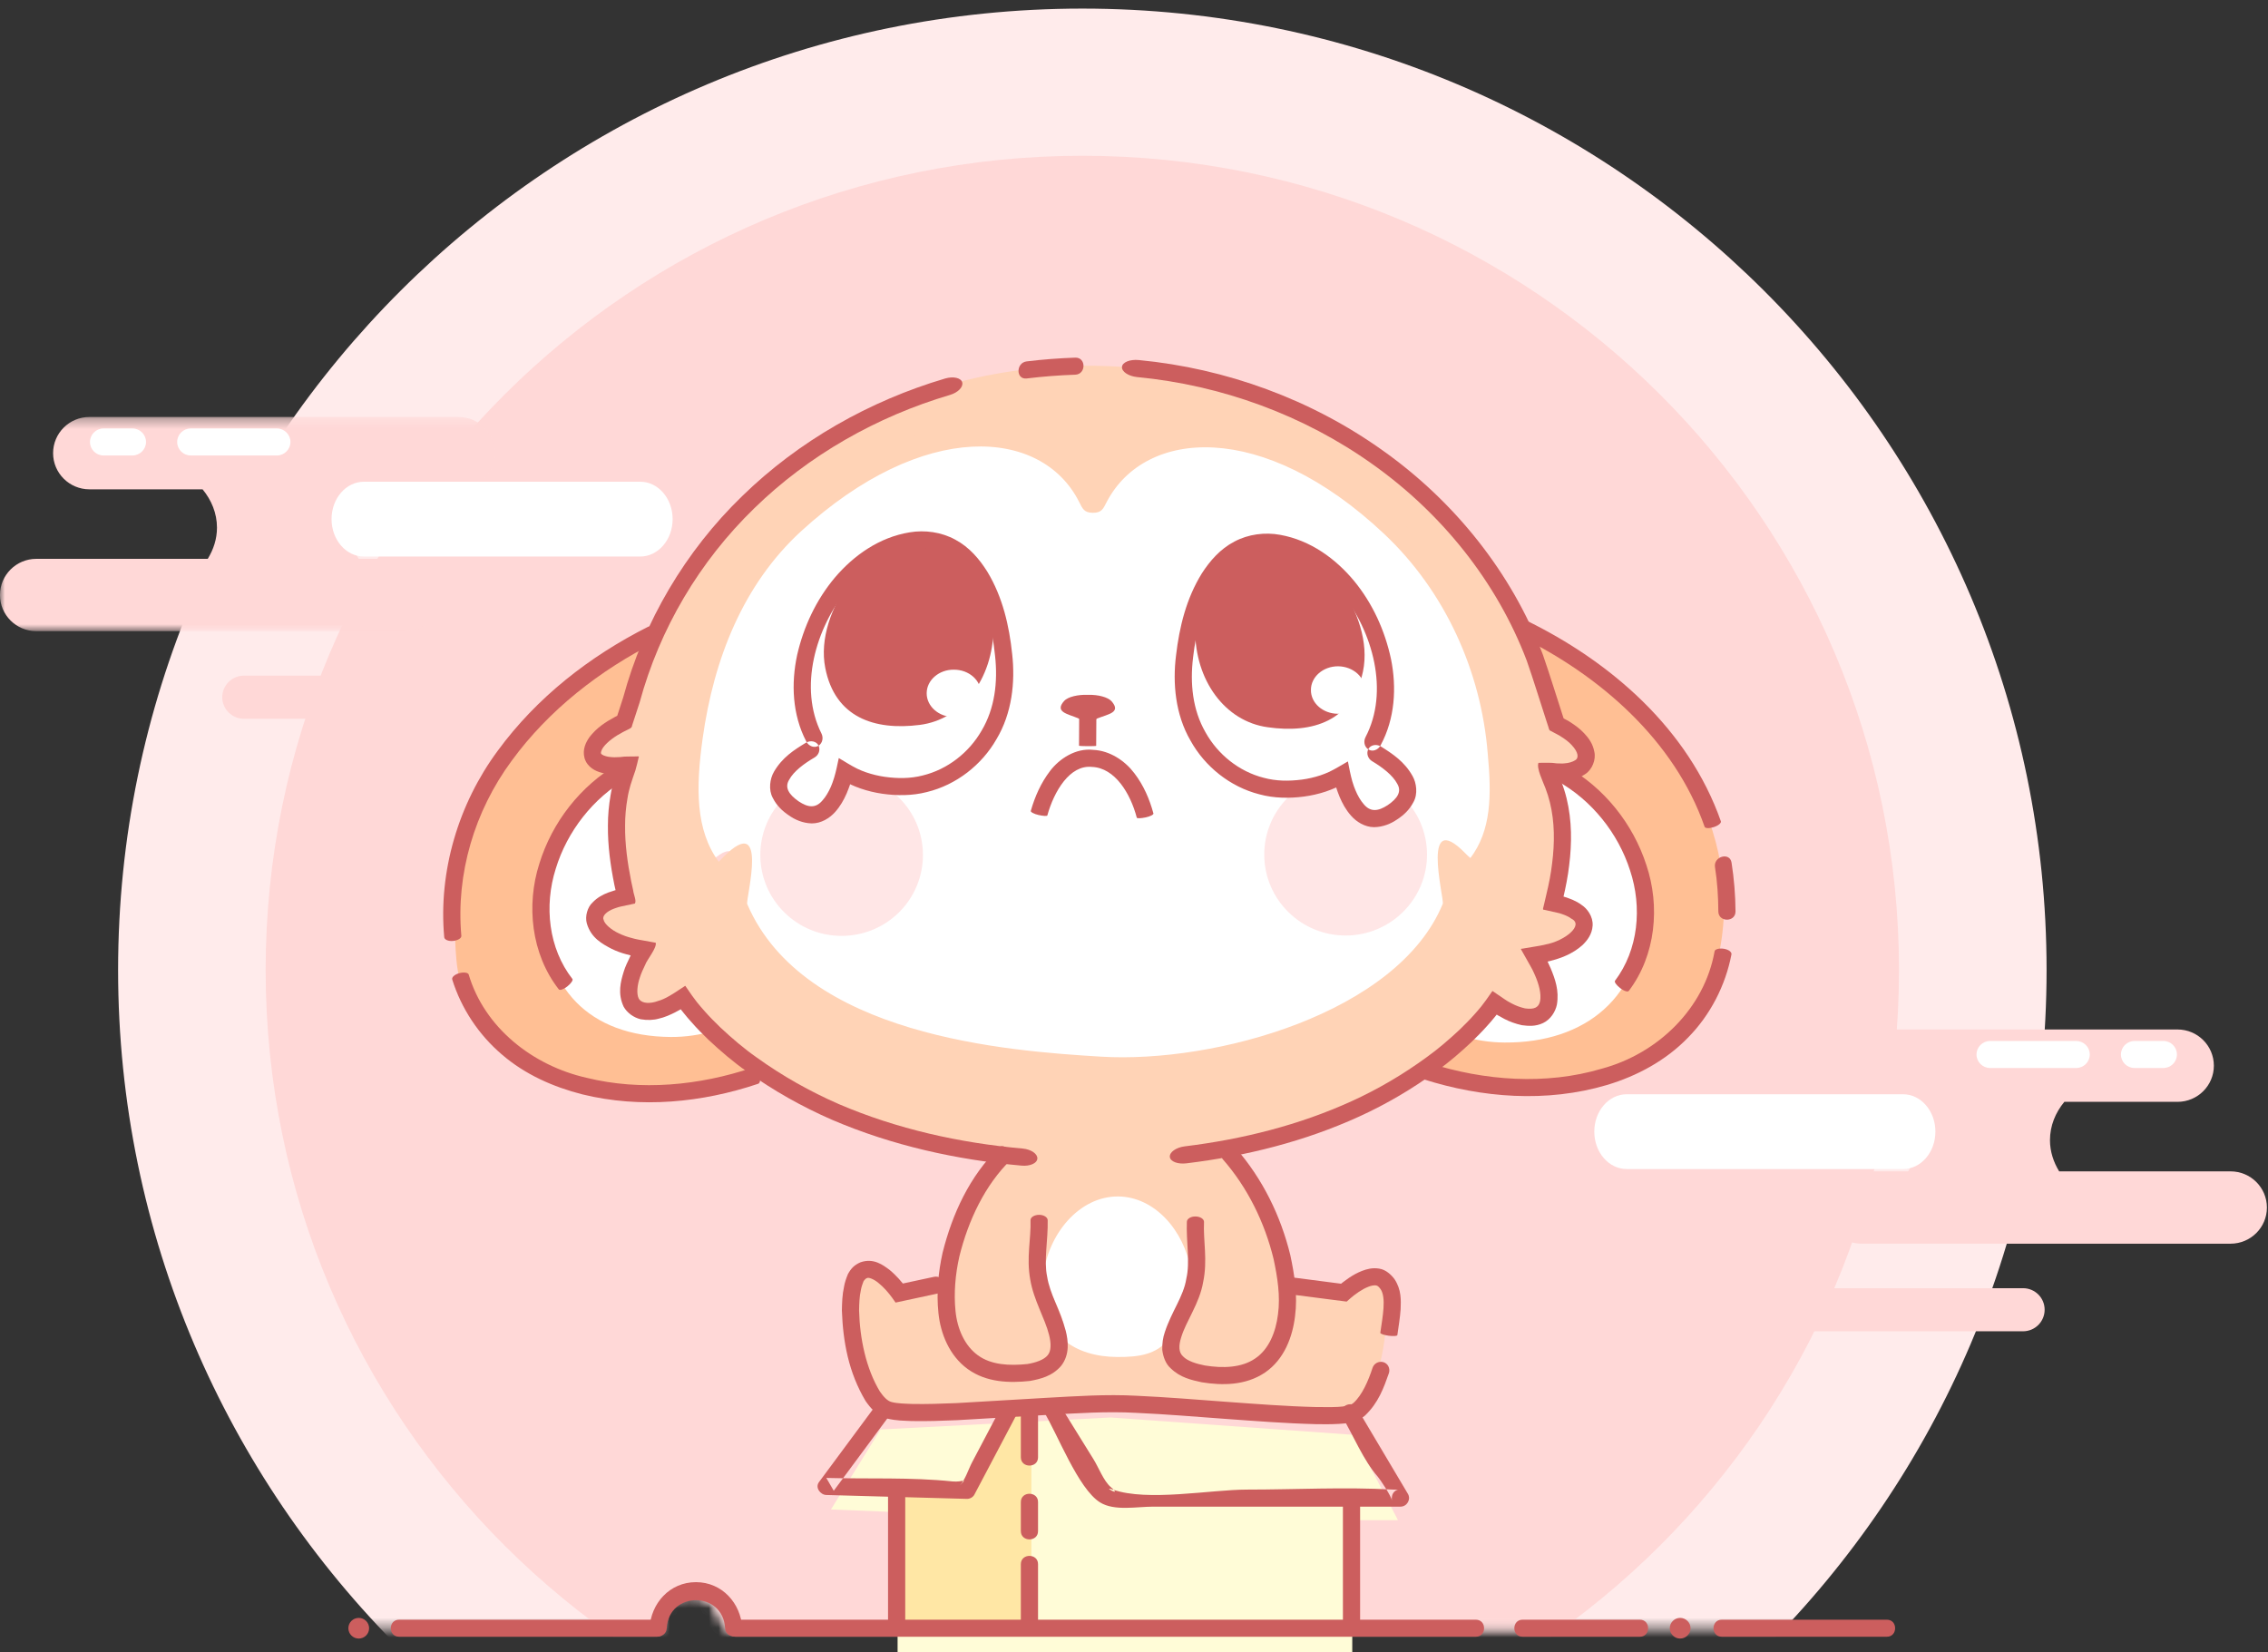 <?xml version="1.0" encoding="UTF-8"?>
<svg width="232px" height="169px" viewBox="0 0 232 169" version="1.1" xmlns="http://www.w3.org/2000/svg" xmlns:xlink="http://www.w3.org/1999/xlink">
    <rect x="0" y="0" width="232" height="169" fill="#333333" stroke="none"/>
    <!-- Generator: Sketch 51.1 (57501) - http://www.bohemiancoding.com/sketch -->
    <title>Group 2</title>
    <desc>Created with Sketch.</desc>
    <defs>
        <path d="M0.349,0.209 L0.349,183.614 L63.656,183.614 C63.656,183.614 62.729,180.16 66.727,180.16 C69.661,180.16 70.054,183.614 70.054,183.614 L228.271,183.614 L228.271,0.209" id="path-1"></path>
        <path d="M0.349,0.209 L0.349,183.614 L63.656,183.614 C63.656,183.614 62.729,180.16 66.727,180.16 C69.661,180.16 70.054,183.614 70.054,183.614 L228.271,183.614 L228.271,0.209" id="path-3"></path>
        <polygon id="path-5" points="0 0.293 50.616 0.293 50.616 22.205 0 22.205"></polygon>
    </defs>
    <g id="Page-1" stroke="none" stroke-width="1" fill="none" fill-rule="evenodd">
        <g id="诊断过期" transform="translate(-844, -443)">
            <g id="Group-2" transform="translate(844, 426)">
                <g id="Group-4" transform="translate(4, 0)">
                    <mask id="mask-2" fill="white">
                        <use xlink:href="#path-1"></use>
                    </mask>
                    <g id="Clip-3"></g>
                    <path d="M106.717,214.576 C52.326,214.576 8.081,170.456 8.081,116.229 C8.081,61.999 52.326,17.879 106.717,17.879 C161.099,17.879 205.35,61.999 205.35,116.229 C205.35,170.456 161.099,214.576 106.717,214.576" id="Fill-2" fill="#FFEBEB" mask="url(#mask-2)"></path>
                </g>
                <g id="Group-7" transform="translate(4, 0)">
                    <mask id="mask-4" fill="white">
                        <use xlink:href="#path-3"></use>
                    </mask>
                    <g id="Clip-6"></g>
                    <path d="M190.252,116.229 C190.252,162.23 152.85,199.521 106.718,199.521 C60.576,199.521 23.174,162.23 23.174,116.229 C23.174,70.225 60.576,32.934 106.718,32.934 C152.85,32.934 190.252,70.225 190.252,116.229" id="Fill-5" fill="#FFD8D7" mask="url(#mask-4)"></path>
                </g>
                <polygon id="Fill-9" fill="#FFFCD7" points="90.074 163.227 113.596 162 138.455 163.774 143 172.501 138.327 172.501 138.327 186 91.816 186 91.816 171.683 85 171.408"></polygon>
                <path d="M176.129,184.428 L193.012,184.428 C194.14,184.428 194.143,182.683 193.012,182.683 L176.129,182.683 C175.001,182.683 174.997,184.428 176.129,184.428" id="Fill-10" fill="#CC5E5E"></path>
                <polygon id="Fill-12" fill="#FFE7A5" points="91.725 169.59 98.511 169.59 103.305 161.505 105.504 161.308 105.504 183.363 91.725 183.363"></polygon>
                <path d="M155.753,184.428 L167.745,184.428 C168.87,184.428 168.873,182.683 167.745,182.683 L155.753,182.683 C154.625,182.683 154.621,184.428 155.753,184.428" id="Fill-14" fill="#CC5E5E"></path>
                <path d="M75.248,184.428 L150.963,184.428 C152.092,184.428 152.095,182.683 150.963,182.683 L75.248,182.683 C74.119,182.683 74.116,184.428 75.248,184.428" id="Fill-16" fill="#CC5E5E"></path>
                <path d="M40.826,184.428 L67.195,184.428 C68.323,184.428 68.326,182.683 67.195,182.683 L40.826,182.683 C39.694,182.683 39.694,184.428 40.826,184.428" id="Fill-18" fill="#CC5E5E"></path>
                <path d="M68.203,183.558 C68.407,179.737 73.966,179.727 74.17,183.558 C74.234,184.678 75.989,184.684 75.928,183.558 C75.787,181.002 73.866,178.844 71.191,178.844 C68.51,178.844 66.585,180.999 66.445,183.558 C66.387,184.681 68.139,184.678 68.203,183.558" id="Fill-20" fill="#CC5E5E"></path>
                <path d="M172.93,183.556 C172.93,184.137 172.453,184.614 171.865,184.614 C171.283,184.614 170.807,184.137 170.807,183.556 C170.807,182.977 171.283,182.5 171.865,182.5 C172.453,182.5 172.93,182.977 172.93,183.556" id="Fill-22" fill="#CC5E5E"></path>
                <path d="M37.757,183.556 C37.757,184.137 37.284,184.614 36.696,184.614 C36.111,184.614 35.635,184.137 35.635,183.556 C35.635,182.977 36.111,182.5 36.696,182.5 C37.284,182.5 37.757,182.977 37.757,183.556" id="Fill-24" fill="#CC5E5E"></path>
                <g id="Group-28" transform="translate(0, 59.359)">
                    <mask id="mask-6" fill="white">
                        <use xlink:href="#path-5"></use>
                    </mask>
                    <g id="Clip-27"></g>
                    <path d="M45.186,18.508 C45.186,16.463 43.521,14.807 41.469,14.807 L36.697,14.807 C36.115,13.859 35.77,12.775 35.77,11.618 C35.77,10.146 36.31,8.795 37.205,7.695 L46.899,7.695 C48.954,7.695 50.616,6.035 50.616,3.997 C50.616,1.953 48.954,0.293 46.899,0.293 L9.148,0.293 C7.096,0.293 5.431,1.953 5.431,3.997 C5.431,6.035 7.096,7.695 9.148,7.695 L20.722,7.695 C21.626,8.792 22.195,10.136 22.195,11.618 C22.195,12.782 21.834,13.856 21.252,14.807 L3.715,14.807 C1.663,14.807 -0.003,16.463 -0.003,18.508 C-0.003,20.549 1.663,22.205 3.715,22.205 L41.469,22.205 C43.521,22.205 45.186,20.549 45.186,18.508" id="Fill-26" fill="#FFD8D7" mask="url(#mask-6)"></path>
                </g>
                <path d="M53.867,86.115 L24.953,86.115 C23.729,86.115 22.735,87.101 22.735,88.319 C22.735,89.536 23.729,90.525 24.953,90.525 L53.867,90.525 C55.094,90.525 56.088,89.536 56.088,88.319 C56.088,87.101 55.094,86.115 53.867,86.115" id="Fill-29" fill="#FFD8D7"></path>
                <path d="M29.71,62.212 C29.71,62.972 29.084,63.592 28.32,63.592 L19.511,63.592 C18.744,63.592 18.124,62.972 18.124,62.212 C18.124,61.449 18.744,60.829 19.511,60.829 L28.32,60.829 C29.084,60.829 29.71,61.449 29.71,62.212" id="Fill-31" fill="#FFFFFF"></path>
                <path d="M14.937,62.212 C14.937,62.972 14.314,63.592 13.544,63.592 L10.59,63.592 C9.823,63.592 9.203,62.972 9.203,62.212 C9.203,61.449 9.823,60.829 10.59,60.829 L13.544,60.829 C14.314,60.829 14.937,61.449 14.937,62.212" id="Fill-33" fill="#FFFFFF"></path>
                <path d="M68.805,70.101 C68.805,72.218 67.319,73.929 65.491,73.929 L37.23,73.929 C35.398,73.929 33.915,72.218 33.915,70.101 C33.915,67.987 35.398,66.276 37.23,66.276 L65.491,66.276 C67.319,66.276 68.805,67.987 68.805,70.101" id="Fill-35" fill="#FFFFFF"></path>
                <path d="M186.701,140.523 C186.701,138.479 188.366,136.823 190.424,136.823 L195.193,136.823 C195.772,135.875 196.12,134.791 196.12,133.634 C196.12,132.162 195.58,130.811 194.688,129.711 L184.994,129.711 C182.939,129.711 181.274,128.051 181.274,126.013 C181.274,123.969 182.939,122.309 184.994,122.309 L222.745,122.309 C224.797,122.309 226.462,123.969 226.462,126.013 C226.462,128.051 224.797,129.711 222.745,129.711 L211.168,129.711 C210.26,130.807 209.698,132.152 209.698,133.634 C209.698,134.797 210.059,135.872 210.638,136.823 L228.172,136.823 C230.224,136.823 231.889,138.479 231.889,140.523 C231.889,142.564 230.224,144.221 228.172,144.221 L190.424,144.221 C188.366,144.221 186.701,142.564 186.701,140.523" id="Fill-37" fill="#FFD8D7"></path>
                <path d="M178.024,148.773 L206.94,148.773 C208.164,148.773 209.152,149.758 209.152,150.976 C209.152,152.194 208.164,153.182 206.94,153.182 L178.024,153.182 C176.8,153.182 175.805,152.194 175.805,150.976 C175.805,149.758 176.8,148.773 178.024,148.773" id="Fill-39" fill="#FFD8D7"></path>
                <path d="M202.183,124.869 C202.183,125.629 202.803,126.249 203.573,126.249 L212.376,126.249 C213.149,126.249 213.769,125.629 213.769,124.869 C213.769,124.106 213.149,123.486 212.376,123.486 L203.573,123.486 C202.803,123.486 202.183,124.106 202.183,124.869" id="Fill-41" fill="#FFFFFF"></path>
                <path d="M216.956,124.869 C216.956,125.629 217.579,126.249 218.343,126.249 L221.296,126.249 C222.07,126.249 222.684,125.629 222.684,124.869 C222.684,124.106 222.07,123.486 221.296,123.486 L218.343,123.486 C217.579,123.486 216.956,124.106 216.956,124.869" id="Fill-43" fill="#FFFFFF"></path>
                <path d="M163.085,132.758 C163.085,134.876 164.568,136.586 166.403,136.586 L194.664,136.586 C196.495,136.586 197.978,134.876 197.978,132.758 C197.978,130.644 196.495,128.934 194.664,128.934 L166.403,128.934 C164.568,128.934 163.085,130.644 163.085,132.758" id="Fill-45" fill="#FFFFFF"></path>
                <path d="M91.276,97.448 C97.524,97.963 103.166,92.825 102.76,85.239 C102.421,79.056 100.133,73.565 96.045,72.44 C91.547,71.206 85.094,75.136 82.742,82.874 C81.527,86.82 81.955,90.536 83.752,93.277 C83.752,93.277 76.842,96.434 80.955,99.527 C85.085,102.668 86.401,95.925 86.401,95.925 C87.731,96.761 89.355,97.27 91.276,97.448 M142.671,99.937 C146.788,96.898 139.955,93.652 139.955,93.652 C141.805,90.953 142.256,87.227 141.102,83.265 C138.861,75.505 132.456,71.492 127.959,72.643 C123.842,73.724 121.48,79.18 121.058,85.37 C120.544,92.949 126.124,98.16 132.373,97.721 C134.31,97.575 135.921,97.095 137.266,96.262 C137.266,96.262 138.487,103.028 142.671,99.937 M154.107,94.92 C154.491,99.2 153.765,103.088 151.602,105.927 C146.293,100.017 148.783,109.99 148.607,110.461 C143.052,124.485 124.024,127.514 112.288,127.435 C100.852,127.349 80.3,124.58 74.937,110.486 C74.745,110.012 77.353,100.055 71.967,105.918 C69.583,102.665 68.979,98.007 69.688,92.994 C70.813,84.794 75.474,75.686 81.339,70.271 C93.9,58.737 106.538,60.435 110.367,67.944 C110.744,68.717 110.891,69.101 111.786,69.101 C112.691,69.114 112.834,68.739 113.224,67.973 C117.143,60.505 129.819,58.979 142.233,70.669 C148.463,76.538 153.408,86.454 154.107,94.92" id="Fill-47" fill="#FFFFFF"></path>
                <path d="M150.384,104.809 C145.082,98.896 147.77,108.971 147.584,109.454 C142.991,120.642 124.293,125.805 112.601,125.087 C103.048,124.508 82.247,122.992 76.436,109.483 C76.241,109.019 78.919,99.309 73.524,105.156 C71.127,101.9 71.178,97.557 71.875,92.544 C73.016,84.351 76.04,76.79 81.901,71.382 C94.488,59.845 106.538,60.779 110.364,68.298 C110.748,69.061 110.891,69.44 111.79,69.456 C112.694,69.456 112.838,69.074 113.225,68.314 C117.15,60.856 129.18,59.921 141.591,71.618 C147.814,77.48 151.516,85.654 152.187,94.117 C152.586,98.397 152.551,101.964 150.384,104.809 M158.877,109.378 C160.622,102.619 159.749,99.141 159.107,96.46 L159.107,97.389 C158.88,96.451 158.998,96.028 158.976,95.799 C163.786,96.604 162.789,90.483 158.359,88.398 C157.694,85.899 156.812,83.486 155.712,81.209 C148.035,65.11 130.74,54.551 111.825,54.421 C92.909,54.297 75.458,64.626 67.573,80.621 C66.441,82.879 64.702,88.554 64.019,91.03 C59.582,93.068 59.473,96.273 64.287,95.535 C64.127,96.429 61.791,99.557 64.019,108.729 C58.805,109.572 60.352,113.371 65.892,114.093 C62.216,119.949 65.486,122.213 69.832,119.049 C69.832,119.049 71.968,122.391 77.136,126.091 C81.179,128.969 87.118,132.052 95.278,133.935 C95.278,133.935 98.215,134.466 102.265,134.917 C98.931,138.522 96.508,142.525 96.419,147.529 C96.419,147.529 96.572,149.237 95.054,148.353 C94.357,148.667 93.833,148.289 91.995,149.198 C91.995,149.198 90.493,146.537 88.383,146.868 C86.667,150.26 88.476,160.386 91.557,161.257 C94.584,162.106 107.542,160.52 114.267,160.564 C121.004,160.618 134.812,162.698 137.861,161.89 C140.965,161.057 142.828,151.411 141.16,147.993 C138.929,147.145 137.139,149.303 137.139,149.303 C135.039,148.222 132.434,148.502 132.137,148.372 C132.121,143.212 129.34,138.274 125.997,134.555 C125.863,134.497 125.732,134.459 125.597,134.402 C127.953,134.014 129.375,133.671 129.375,133.671 C136.557,131.852 141.873,129.099 145.615,126.492 C150.768,122.903 152.896,119.599 152.896,119.599 C157.224,122.826 160.539,120.604 156.936,114.71 C162.476,114.058 164.07,110.281 158.877,109.378" id="Fill-49" fill="#FFD3B6"></path>
                <path d="M145.974,104.362 C146.009,108.928 142.301,112.663 137.702,112.698 C133.112,112.73 129.356,109.042 129.324,104.48 C129.289,99.908 132.994,96.172 137.587,96.141 C142.183,96.106 145.942,99.79 145.974,104.362" id="Fill-51" fill="#FFE6E6"></path>
                <path d="M94.409,104.403 C94.444,108.971 90.753,112.704 86.15,112.735 C81.557,112.77 77.811,109.092 77.773,104.517 C77.744,99.955 81.439,96.229 86.029,96.194 C90.635,96.162 94.381,99.837 94.409,104.403" id="Fill-53" fill="#FFE6E6"></path>
                <path d="M139.956,93.651 C139.956,93.651 146.789,96.897 142.673,99.939 C138.486,103.026 137.265,96.261 137.265,96.261 C135.919,97.094 134.308,97.574 132.374,97.72 C126.126,98.159 120.545,92.948 121.06,85.372 C121.482,79.179 123.844,73.723 127.957,72.645 C132.454,71.491 138.859,75.503 141.1,83.264 C142.257,87.225 141.803,90.951 139.956,93.651" id="Fill-55" fill="#FFFFFF"></path>
                <path d="M86.4,95.927 C86.4,95.927 85.087,102.667 80.954,99.529 C76.843,96.432 83.751,93.278 83.751,93.278 C81.954,90.538 81.529,86.821 82.74,82.876 C85.096,75.137 91.546,71.208 96.046,72.438 C100.131,73.567 102.423,79.054 102.759,85.241 C103.164,92.824 97.523,97.965 91.274,97.45 C89.357,97.271 87.73,96.763 86.4,95.927" id="Fill-57" fill="#FFFFFF"></path>
                <path d="M69.832,119.048 C69.832,119.048 71.967,122.392 77.136,126.093 L77.104,126.15 C76.349,126.404 78.705,127.206 78.171,127.317 C64.482,130.372 47.877,128.169 46.688,115.191 C44.655,92.834 63.564,83.545 63.564,83.605 L67.572,80.62 C66.441,82.877 64.971,88.155 64.287,90.631 C58.693,94.078 61.522,95.136 64.287,95.534 C64.127,96.43 61.79,99.555 64.018,108.731 C58.805,109.573 60.352,113.373 65.894,114.091 C62.216,119.947 65.485,122.211 69.832,119.048" id="Fill-59" fill="#FFBF94"></path>
                <path d="M158.316,96.191 C163.126,96.995 163.685,93.708 159.252,91.622 C158.597,89.12 156.81,83.486 155.714,81.21 L156.129,81.022 C156.129,80.962 159.035,83.334 159.412,83.4 C170.704,89.619 178.564,102.037 175.802,114.748 C173.009,127.487 162.26,130.559 148.612,127.351 C148.113,127.208 146.41,126.743 145.614,126.492 C150.769,122.903 152.898,119.6 152.898,119.6 C157.223,122.827 160.537,120.604 156.935,114.71 C162.477,114.058 164.072,110.281 158.878,109.375 C160.623,102.616 159.939,99.859 159.294,97.182 C159.275,100.823 158.773,97.98 158.773,97.98 C158.543,97.043 158.335,96.419 158.316,96.191" id="Fill-61" fill="#FFBF94"></path>
                <path d="M113.705,88.733 C113.335,88.316 112.318,88.046 111.308,88.078 L111.308,88.075 L111.292,88.078 L111.279,88.075 L111.279,88.078 C110.266,88.04 109.24,88.278 108.857,88.698 C107.847,89.842 109.192,90.014 110.282,90.472 C111.014,90.78 110.324,91.397 111.219,91.543 L111.318,91.543 C112.219,91.41 111.57,90.78 112.267,90.485 C113.379,90.04 114.712,89.89 113.705,88.733" id="Fill-63" fill="#CC5E5E"></path>
                <path d="M119.486,154.091 C118.24,155.49 116.689,155.834 114.267,155.811 C112.148,155.795 110.236,155.249 108.852,154.094 C109.453,152.142 106.656,147.981 106.698,147.615 C107.193,143.151 110.457,139.362 114.382,139.39 C118.07,139.419 121.11,142.805 121.826,146.928 C121.89,147.269 119.23,153.045 119.486,154.091" id="Fill-65" fill="#FFFFFF"></path>
                <path d="M168.026,110.603 C167.981,118.904 162.235,123.701 153.905,123.644 C152.393,123.635 150.926,123.403 149.552,122.973 C151.172,121.171 152.007,121.044 152.713,119.502 C159.968,122.989 158.958,118.847 157.264,114.869 C165.952,111.312 160.94,109.709 158.847,109.525 C161.007,99.542 157.693,95.504 158.434,95.771 C164.43,97.784 168.08,103.974 168.026,110.603" id="Fill-67" fill="#FFFFFF"></path>
                <path d="M55.558,109.768 C55.494,118.059 60.276,123.016 68.612,123.076 C70.13,123.086 71.591,122.863 72.965,122.463 C71.38,120.625 70.53,120.498 69.852,118.943 C62.552,122.345 63.607,118.218 65.364,114.25 C56.731,110.566 61.765,109.046 63.856,108.897 C61.845,98.866 64.642,95.489 63.894,95.722 C57.888,97.68 55.6,103.142 55.558,109.768" id="Fill-69" fill="#FFFFFF"></path>
                <path d="M139.422,85.693 C138.345,90.72 134.334,92.061 129.667,91.39 C125.291,90.786 122.242,86.574 122.258,81.452 C122.309,76.324 125.905,72.207 130.306,72.232 C134.717,72.258 140.662,79.78 139.422,85.693" id="Fill-71" fill="#CC5E5E"></path>
                <path d="M139.634,87.609 C139.631,88.934 138.385,90.031 136.85,90.015 C135.319,90.003 134.082,88.915 134.098,87.577 C134.095,86.238 135.348,85.151 136.879,85.157 C138.41,85.173 139.647,86.267 139.634,87.609" id="Fill-73" fill="#FFFFFF"></path>
                <path d="M84.418,85.321 C85.406,90.366 89.411,91.752 94.096,91.151 C98.453,90.592 101.576,86.44 101.627,81.305 C101.665,76.196 98.105,72.012 93.7,71.983 C89.292,71.952 83.248,79.394 84.418,85.321" id="Fill-75" fill="#CC5E5E"></path>
                <path d="M94.793,87.91 C94.784,89.239 96.024,90.352 97.552,90.342 C99.083,90.371 100.332,89.293 100.342,87.939 C100.358,86.6 99.124,85.503 97.59,85.503 C96.059,85.478 94.796,86.572 94.793,87.91" id="Fill-77" fill="#FFFFFF"></path>
                <path d="M65.15,87.984 C64.671,89.444 60.672,92.553 60.755,93.946 C60.899,96.232 65.089,96.794 65.748,94.343 C79.134,44.864 146.255,46.851 157.64,95.535 C160.836,96.53 165.231,95.138 159.04,91.361 C145.654,44.466 80.53,41.09 65.15,87.984" id="Fill-79" fill="#FFD3B6"></path>
                <path d="M122.489,135.143 C122.489,135.143 133.81,148.391 125.286,157.398 C125.286,157.398 127.945,157.728 129.543,156.339 C131.141,154.946 134.075,146.935 129.681,140.443 L126.213,134.615 L122.489,135.143 Z" id="Fill-81" fill="#FFD3B6"></path>
                <path d="M106.161,135.143 C106.161,135.143 94.837,148.391 103.365,157.398 C103.365,157.398 100.702,157.728 99.104,156.339 C97.506,154.946 94.575,146.935 98.97,140.443 L102.434,134.615 L106.161,135.143 Z" id="Fill-83" fill="#FFD3B6"></path>
                <path d="M111.255,93.328 C110.769,93.325 110.376,93.306 110.376,93.28 L110.395,89.735 C110.395,89.71 110.788,89.694 111.278,89.697 C111.76,89.7 112.153,89.723 112.153,89.745 L112.131,93.293 C112.131,93.315 111.738,93.331 111.255,93.328" id="Fill-85" fill="#CC5E5E"></path>
                <path d="M155.406,81.092 C155.579,80.65 155.857,80.338 156.036,80.427 C164.752,84.662 172.714,91.564 176.032,101.01 C176.096,101.188 175.773,101.455 175.313,101.605 C174.849,101.757 174.427,101.741 174.37,101.576 C171.301,92.757 163.659,86.064 155.291,82.011 C155.179,81.957 155.058,81.47 155.406,81.092" id="Fill-87" fill="#CC5E5E"></path>
                <path d="M177.531,110.233 C177.521,108.555 177.383,106.898 177.125,105.239 C176.949,104.132 175.258,104.603 175.431,105.703 C175.67,107.21 175.766,108.711 175.773,110.233 C175.779,111.356 177.534,111.359 177.531,110.233" id="Fill-89" fill="#CC5E5E"></path>
                <path d="M176.35,114.055 C176.83,114.135 177.172,114.395 177.114,114.64 C176.504,117.807 174.954,120.83 172.665,123.148 C170.393,125.494 167.446,127.071 164.381,127.987 C158.202,129.818 151.592,129.309 145.583,127.392 C145.35,127.322 145.286,126.9 145.446,126.442 C145.603,125.984 145.913,125.669 146.133,125.73 C151.851,127.564 158.141,128.019 163.866,126.315 C169.622,124.76 174.362,120.134 175.392,114.303 C175.443,114.087 175.874,113.976 176.35,114.055" id="Fill-91" fill="#CC5E5E"></path>
                <path d="M106.114,135.519 C106.079,135.999 105.35,136.32 104.478,136.234 C97.855,135.643 91.258,134.186 85.102,131.544 C82.034,130.203 79.096,128.556 76.373,126.591 C75.002,125.628 73.72,124.528 72.49,123.38 C71.883,122.795 71.288,122.197 70.732,121.558 C70.224,121.018 69.396,119.934 69.629,120.239 C69.856,120.118 68.459,120.973 67.414,121.193 C66.858,121.355 66.206,121.38 65.538,121.263 C64.851,121.101 64.164,120.636 63.793,119.975 C63.166,118.63 63.483,117.419 63.802,116.395 C63.962,115.867 64.199,115.391 64.429,114.914 L64.515,114.732 L64.1,114.624 C63.582,114.491 63.064,114.303 62.562,114.058 C61.603,113.55 60.469,112.958 60.028,111.464 C59.82,110.733 60.101,109.779 60.619,109.315 C61.105,108.803 61.661,108.517 62.198,108.307 L62.898,108.075 L62.962,108.059 C62.971,108.046 63,108.221 62.847,107.519 C62.447,105.538 62.166,103.516 62.185,101.453 C62.185,100.422 62.278,99.386 62.454,98.356 C62.537,97.841 62.661,97.326 62.805,96.824 L63,96.204 C63.109,96.194 62.668,96.232 62.409,96.188 C62.115,96.165 61.827,96.134 61.508,96.038 C60.932,95.882 60.095,95.514 59.798,94.569 C59.548,93.647 59.945,92.926 60.28,92.427 C61.034,91.438 61.965,90.846 62.904,90.338 C63.253,90.163 63.102,90.239 63.138,90.223 C63.086,90.376 63.227,89.95 63.291,89.756 L63.754,88.328 C65.845,80.609 70.112,73.367 75.913,67.755 C81.698,62.109 88.934,58.008 96.679,55.719 C97.523,55.474 98.309,55.652 98.431,56.119 C98.549,56.59 97.989,57.159 97.181,57.397 C89.695,59.607 82.715,63.565 77.144,69.005 C71.55,74.441 67.485,81.293 65.429,88.856 L64.975,90.249 L64.665,91.193 C64.649,91.482 64.378,91.549 64.16,91.667 L63.726,91.883 C62.927,92.303 62.163,92.84 61.712,93.441 C61.495,93.736 61.447,94.016 61.479,94.064 C61.46,94.105 61.629,94.264 61.981,94.356 C62.144,94.41 62.345,94.43 62.55,94.449 C62.783,94.477 62.837,94.461 63.451,94.442 C64.01,94.356 64.368,94.404 64.838,94.382 L65.167,94.375 C65.298,94.356 65.404,94.36 65.321,94.519 L65.17,95.154 C65.075,95.58 64.937,96.035 64.755,96.509 L64.496,97.307 C64.368,97.752 64.256,98.2 64.186,98.661 C64.026,99.577 63.94,100.518 63.943,101.465 C63.924,103.36 64.189,105.277 64.57,107.169 L64.768,108.075 C64.812,108.514 65.129,109.137 64.947,109.426 L63.553,109.722 C63.122,109.817 63.086,109.865 62.834,109.938 C62.013,110.24 61.584,110.72 61.738,111.064 C61.821,111.531 62.562,112.138 63.32,112.485 C63.71,112.672 64.135,112.828 64.573,112.939 L64.902,113.028 C65.084,113.082 65.391,113.127 65.615,113.171 L67.075,113.435 C67.219,113.95 66.155,115.206 65.995,115.702 C65.8,116.115 65.596,116.529 65.468,116.948 C65.177,117.765 65.097,118.659 65.337,119.142 C65.551,119.549 66.177,119.711 67.005,119.492 C67.89,119.234 68.242,119.088 70.096,117.839 C71.253,119.546 71.454,119.714 72.049,120.404 C72.57,120.999 73.135,121.565 73.708,122.118 C74.877,123.208 76.092,124.258 77.415,125.18 C80.02,127.058 82.846,128.648 85.805,129.942 C91.75,132.492 98.165,133.916 104.638,134.492 C105.485,134.577 106.146,135.035 106.114,135.519" id="Fill-93" fill="#CC5E5E"></path>
                <path d="M109.988,53.584 C108.323,53.641 106.674,53.768 105.021,53.968 C103.915,54.102 103.902,55.847 105.021,55.714 C106.674,55.514 108.323,55.386 109.988,55.329 C111.113,55.291 111.12,53.546 109.988,53.584" id="Fill-95" fill="#CC5E5E"></path>
                <path d="M114.77,54.54 C114.802,54.06 115.569,53.742 116.492,53.831 C125.426,54.68 134.142,57.866 141.446,63.083 C148.755,68.268 154.63,75.555 157.817,83.948 C158.549,86.047 159.191,88.174 159.881,90.285 C160.009,90.676 159.926,90.412 159.949,90.491 C159.881,90.453 160.108,90.574 160.217,90.634 C160.351,90.701 160.482,90.771 160.61,90.86 C161.122,91.191 161.63,91.55 162.074,92.036 C162.515,92.507 162.94,93.086 163.087,93.896 C163.285,94.698 162.851,95.759 162.151,96.189 C161.483,96.64 160.783,96.783 160.144,96.831 L159.667,96.844 L159.722,96.993 C159.939,97.537 160.112,98.099 160.252,98.668 C160.808,100.948 160.796,103.282 160.514,105.526 C160.396,106.591 160.131,107.901 159.936,108.718 C159.917,108.715 159.958,108.721 160.016,108.737 C160.597,108.925 161.211,109.135 161.79,109.57 C162.355,109.939 162.966,110.743 162.915,111.675 C162.86,112.587 162.349,113.22 161.866,113.687 C160.85,114.587 159.683,115.019 158.526,115.312 L158.306,115.363 L158.309,115.366 L158.622,116.05 C159.07,117.134 159.508,118.323 159.258,119.773 C159.111,120.488 158.619,121.283 157.849,121.648 C157.082,122.017 156.343,121.957 155.678,121.871 C155.033,121.728 154.432,121.512 153.889,121.229 L153.214,120.857 L153.102,120.784 C153.313,120.516 152.642,121.388 152.134,121.931 C151.619,122.513 151.069,123.06 150.517,123.597 C149.391,124.653 148.225,125.664 146.972,126.557 C144.492,128.372 141.832,129.94 139.042,131.212 C133.461,133.761 127.456,135.259 121.402,135.996 C120.488,136.117 119.711,135.822 119.666,135.341 C119.622,134.861 120.299,134.378 121.191,134.264 C127.091,133.542 132.921,132.086 138.304,129.625 C140.995,128.398 143.549,126.891 145.923,125.155 C147.119,124.3 148.231,123.336 149.299,122.338 C149.823,121.83 150.344,121.311 150.82,120.771 C151.328,120.195 151.603,119.919 152.668,118.37 L153.924,119.226 C154.368,119.528 154.419,119.512 154.684,119.671 C155.122,119.9 155.567,120.052 155.998,120.151 C156.915,120.281 157.401,120.084 157.542,119.397 C157.682,118.663 157.414,117.655 157.011,116.746 C156.867,116.46 156.883,116.409 156.612,115.926 L155.809,114.501 L155.608,114.145 C155.487,113.999 155.809,114.066 155.886,114.015 L156.701,113.878 L157.516,113.741 C157.638,113.726 157.823,113.687 157.925,113.659 L158.108,113.614 C160.038,113.258 162.093,111.634 160.728,110.966 C160.428,110.727 159.984,110.565 159.52,110.416 L157.98,110.069 C157.788,110.082 157.836,109.939 157.877,109.796 L157.973,109.395 L158.159,108.594 C158.475,107.278 158.635,106.426 158.772,105.313 C159.038,103.212 159.038,101.082 158.545,99.085 C158.421,98.586 158.271,98.099 158.085,97.619 C157.823,96.923 157.158,95.585 157.372,95.031 C157.852,95.038 158.287,95.009 158.808,95.038 C159.111,95.085 159.389,95.104 159.645,95.098 C159.795,95.098 159.894,95.111 160.009,95.089 C160.466,95.063 160.876,94.933 161.122,94.771 C161.537,94.539 161.451,93.941 160.783,93.226 C160.489,92.892 160.089,92.606 159.677,92.345 C159.421,92.17 159.37,92.173 158.894,91.909 L158.526,91.715 C158.443,91.623 158.43,91.464 158.382,91.343 L158.194,90.768 C157.516,88.708 156.893,86.622 156.174,84.578 C153.115,76.512 147.47,69.508 140.42,64.501 C133.375,59.471 124.956,56.394 116.323,55.573 C115.438,55.484 114.741,55.023 114.77,54.54" id="Fill-97" fill="#CC5E5E"></path>
                <path d="M139.959,93.651 C139.55,93.368 139.464,92.834 139.681,92.407 C142.12,87.756 140.461,81.623 137.169,77.551 C135.487,75.503 133.18,73.875 130.664,73.437 C128.111,72.909 125.777,74.305 124.435,76.578 C123.038,78.807 122.36,81.525 122.047,84.221 C121.715,86.917 121.993,89.613 123.31,91.902 C124.569,94.175 126.749,95.921 129.268,96.563 C130.527,96.906 131.828,96.919 133.148,96.75 C133.803,96.665 134.442,96.518 135.059,96.315 C135.369,96.21 135.65,96.099 135.97,95.956 C136.6,95.654 137.255,95.243 137.881,94.887 C138.016,95.571 138.147,96.277 138.326,96.909 C138.45,97.339 138.53,97.523 138.652,97.831 C138.879,98.381 139.17,98.89 139.508,99.272 C140.186,100.079 140.959,100.006 141.95,99.361 C142.935,98.69 143.417,97.984 142.925,97.17 C142.465,96.299 141.41,95.495 140.362,94.868 C139.93,94.611 139.754,94.086 139.956,93.651 C140.164,93.212 140.768,93.069 141.26,93.364 C142.449,94.112 143.667,94.906 144.491,96.378 C144.897,97.084 145.054,98.219 144.587,99.049 C144.165,99.863 143.561,100.403 142.916,100.823 C142.295,101.252 141.49,101.599 140.557,101.615 C139.588,101.608 138.728,101.042 138.207,100.445 C137.664,99.837 137.309,99.167 137.025,98.499 C136.897,98.194 136.747,97.758 136.683,97.552 C136.354,97.701 135.976,97.85 135.618,97.971 C134.887,98.213 134.139,98.381 133.388,98.483 C131.904,98.677 130.31,98.661 128.83,98.254 C125.828,97.491 123.246,95.415 121.776,92.751 C120.235,90.103 119.938,86.898 120.302,84.027 C120.641,81.15 121.338,78.237 122.942,75.65 C123.76,74.381 124.815,73.157 126.263,72.403 C127.701,71.634 129.415,71.427 130.949,71.71 C134.056,72.264 136.635,74.158 138.527,76.441 C140.426,78.759 141.666,81.512 142.289,84.412 C142.874,87.305 142.708,90.5 141.228,93.234 C140.956,93.759 140.346,93.924 139.959,93.651" id="Fill-99" fill="#CC5E5E"></path>
                <path d="M83.738,93.278 C83.345,93.545 82.737,93.37 82.472,92.839 C81.034,90.083 80.922,86.891 81.542,84.004 C82.204,81.114 83.476,78.374 85.403,76.081 C87.324,73.821 89.929,71.964 93.048,71.455 C94.589,71.195 96.293,71.42 97.724,72.206 C99.166,72.975 100.205,74.215 101.004,75.493 C102.576,78.103 103.235,81.025 103.538,83.905 C103.864,86.786 103.513,89.981 101.934,92.61 C100.429,95.249 97.817,97.293 94.813,98.021 C93.323,98.409 91.728,98.406 90.248,98.193 C89.501,98.085 88.753,97.907 88.027,97.656 C87.666,97.532 87.292,97.379 86.963,97.223 C86.896,97.427 86.736,97.859 86.605,98.165 C86.314,98.829 85.95,99.49 85.4,100.094 C84.869,100.683 84.009,101.236 83.035,101.229 C82.104,101.204 81.302,100.841 80.692,100.406 C80.056,99.977 79.455,99.433 79.046,98.613 C78.592,97.783 78.758,96.651 79.17,95.949 C80.014,94.483 81.241,93.704 82.44,92.976 C82.935,92.687 83.536,92.836 83.738,93.278 C83.936,93.717 83.751,94.238 83.316,94.489 C82.261,95.103 81.197,95.891 80.73,96.756 C80.228,97.56 80.704,98.273 81.676,98.959 C82.657,99.617 83.424,99.7 84.112,98.902 C84.46,98.527 84.754,98.018 84.994,97.475 C85.118,97.169 85.195,96.985 85.326,96.556 C85.518,95.926 85.659,95.224 85.802,94.543 C86.423,94.909 87.071,95.329 87.698,95.637 C88.008,95.783 88.292,95.898 88.602,96.006 C89.216,96.216 89.855,96.371 90.507,96.464 C91.827,96.648 93.128,96.651 94.391,96.324 C96.916,95.71 99.118,93.993 100.413,91.736 C101.761,89.469 102.084,86.773 101.787,84.077 C101.512,81.375 100.863,78.647 99.505,76.402 C98.188,74.107 95.871,72.695 93.31,73.182 C90.785,73.586 88.459,75.185 86.745,77.207 C83.405,81.238 81.679,87.352 84.032,92.038 C84.243,92.467 84.147,93.001 83.738,93.278" id="Fill-101" fill="#CC5E5E"></path>
                <path d="M117.183,100.618 C116.706,100.713 116.307,100.735 116.284,100.64 C115.639,98.176 114.057,95.544 111.704,95.451 C109.425,95.21 107.814,97.966 107.137,100.408 C107.114,100.503 106.715,100.475 106.239,100.37 C105.766,100.265 105.411,100.064 105.443,99.95 C105.861,98.494 106.462,97.108 107.428,95.846 C108.361,94.618 110.045,93.502 111.822,93.706 C113.548,93.782 115.092,94.841 116.029,96.087 C116.994,97.346 117.588,98.742 117.988,100.214 C118.017,100.328 117.656,100.522 117.183,100.618" id="Fill-103" fill="#CC5E5E"></path>
                <path d="M67.051,81.713 C67.032,81.655 67.013,81.601 67.01,81.541 L67.016,81.452 C67.016,81.452 67.022,81.423 67.032,81.408 C67.057,81.408 67.029,81.373 67.189,81.408 C67.313,81.369 67.489,81.792 67.361,81.875 C67.3,81.967 67.278,81.97 67.262,81.989 C67.22,82.136 67.265,82.212 67.252,82.307 C67.246,82.488 67.189,82.622 67.08,82.676 C61.352,85.556 56.104,89.661 52.339,94.824 C48.545,99.962 46.624,106.378 47.193,112.73 C47.212,112.971 46.835,113.203 46.349,113.251 C45.866,113.299 45.46,113.124 45.441,112.866 C44.831,106.13 46.902,99.215 50.913,93.8 C54.902,88.348 60.317,84.126 66.306,81.109 C66.421,81.051 66.572,81.086 66.715,81.194 C66.783,81.268 66.859,81.274 66.898,81.455 C66.898,81.49 66.891,81.516 66.872,81.589 C66.808,81.668 66.952,81.91 67.016,81.856 C67.109,81.83 67.077,81.77 67.083,81.729 C67.086,81.764 67.144,82.062 67.125,81.961 L67.115,81.878 L67.051,81.713 Z" id="Fill-105" fill="#CC5E5E"></path>
                <path d="M46.965,116.554 C47.432,116.424 47.87,116.481 47.943,116.682 C49.545,122.099 54.457,126 60.006,127.253 C65.555,128.617 71.528,128.048 76.975,126.216 C77.186,126.15 77.493,126.467 77.656,126.922 C77.819,127.377 77.774,127.8 77.547,127.866 C71.826,129.79 65.542,130.413 59.574,128.947 C56.615,128.197 53.709,126.916 51.347,124.875 C48.976,122.862 47.183,120.16 46.262,117.2 C46.185,116.974 46.499,116.685 46.965,116.554" id="Fill-107" fill="#CC5E5E"></path>
                <path d="M122.283,141.436 C122.769,141.439 123.162,141.69 123.162,141.989 C123.069,143.945 123.549,145.897 123.072,148.16 C122.698,150.344 121.327,152.131 120.829,153.797 C120.554,154.659 120.563,155.342 121.017,155.749 C121.455,156.22 122.366,156.509 123.254,156.681 C125.096,156.976 127.007,156.922 128.394,155.965 C129.794,155.031 130.507,153.269 130.73,151.441 C130.983,149.594 130.679,147.658 130.28,145.792 C129.372,142.047 127.605,138.451 125.067,135.567 C124.878,135.341 125.012,134.893 125.367,134.563 C125.719,134.229 126.173,134.162 126.38,134.41 C129.148,137.564 131.005,141.36 131.99,145.391 C132.421,147.416 132.754,149.505 132.472,151.645 C132.223,153.734 131.376,156.061 129.394,157.406 C127.413,158.744 125.012,158.735 122.932,158.398 C121.877,158.166 120.729,157.927 119.739,156.954 C119.221,156.496 118.968,155.74 118.892,155.082 C118.872,154.427 118.965,153.81 119.147,153.285 C119.85,151.13 121.071,149.626 121.353,147.795 C121.752,146.113 121.33,144.034 121.407,141.993 C121.407,141.681 121.8,141.433 122.283,141.436" id="Fill-109" fill="#CC5E5E"></path>
                <path d="M96.601,148.279 C96.703,148.749 96.393,149.217 95.907,149.322 L91.611,150.244 C91.404,149.945 91.132,149.567 90.956,149.353 L90.617,148.956 C90.381,148.702 90.138,148.46 89.882,148.257 C89.39,147.834 88.808,147.621 88.671,147.751 C88.588,147.742 88.361,148.002 88.329,148.075 C88.233,148.33 88.115,148.641 88.06,148.975 C87.913,149.627 87.888,150.349 87.878,151.061 C87.952,153.913 88.588,157.003 90.007,159.343 C90.387,159.893 90.79,160.325 91.215,160.421 C91.768,160.567 92.573,160.589 93.293,160.615 C94.782,160.646 96.307,160.589 97.828,160.529 L106.995,159.991 C110.05,159.823 113.157,159.607 116.274,159.778 C119.364,159.918 122.417,160.173 125.476,160.398 C128.528,160.618 131.587,160.859 134.61,160.932 C136.014,160.923 137.89,161.053 138.471,160.491 C139.334,159.702 139.961,158.275 140.402,156.923 C140.546,156.481 141.019,156.211 141.495,156.335 C141.959,156.459 142.233,156.962 142.077,157.457 C141.546,158.964 141.009,160.497 139.616,161.816 C139.283,162.118 138.682,162.452 138.225,162.503 C137.749,162.608 137.346,162.63 136.94,162.656 C136.132,162.7 135.352,162.697 134.572,162.681 C131.462,162.602 128.406,162.36 125.344,162.141 C122.289,161.918 119.23,161.66 116.197,161.524 C113.186,161.355 110.159,161.568 107.097,161.737 L97.905,162.274 C96.364,162.338 94.82,162.395 93.248,162.363 C92.439,162.322 91.694,162.338 90.755,162.109 C89.668,161.81 89.016,160.993 88.54,160.309 C86.807,157.397 86.235,154.278 86.12,151.073 C86.133,150.266 86.155,149.455 86.341,148.613 C86.411,148.193 86.552,147.786 86.737,147.331 C87.063,146.743 87.386,146.403 88.025,146.123 C89.387,145.656 90.346,146.422 90.994,146.899 C91.336,147.179 91.634,147.478 91.918,147.783 L92.356,148.295 L95.543,147.611 C96.025,147.506 96.502,147.805 96.601,148.279" id="Fill-111" fill="#CC5E5E"></path>
                <path d="M142.044,153.635 C141.561,153.568 141.181,153.434 141.197,153.333 C141.433,151.667 141.82,149.756 141.222,148.866 C140.992,148.57 140.912,148.522 140.759,148.491 C140.59,148.456 140.283,148.503 139.966,148.631 C139.644,148.755 139.311,148.939 138.985,149.158 L138.506,149.502 L138.244,149.715 L137.751,150.144 L131.889,149.39 C131.787,149.378 131.768,148.983 131.854,148.507 C131.934,148.03 132.081,147.654 132.18,147.667 L137.182,148.316 L137.432,148.119 L138.007,147.705 C138.407,147.438 138.835,147.197 139.321,147.006 C139.81,146.822 140.379,146.656 141.075,146.771 C141.801,146.872 142.389,147.48 142.664,147.874 C143.364,148.939 143.31,150.023 143.274,150.936 C143.207,151.864 143.054,152.732 142.939,153.574 C142.923,153.673 142.523,153.698 142.044,153.635" id="Fill-113" fill="#CC5E5E"></path>
                <path d="M106.302,141.269 C106.787,141.272 107.177,141.526 107.171,141.834 C107.216,143.841 106.765,145.91 107.11,147.567 C107.395,149.385 108.443,150.991 109.015,153.121 C109.265,154.126 109.459,155.55 108.549,156.714 C107.625,157.794 106.401,158.065 105.352,158.262 C103.268,158.484 100.91,158.43 98.995,157.047 C97.096,155.671 96.208,153.394 95.997,151.328 C95.78,149.223 95.975,147.144 96.422,145.141 C97.416,141.176 99.168,137.336 102.194,134.37 C102.421,134.137 102.869,134.246 103.188,134.608 C103.508,134.974 103.607,135.431 103.409,135.632 C100.737,138.229 99.043,141.866 98.135,145.529 C97.72,147.382 97.557,149.284 97.742,151.112 C97.924,152.937 98.682,154.663 100.034,155.639 C101.392,156.634 103.268,156.72 105.087,156.532 C105.963,156.389 106.791,156.1 107.168,155.633 C107.545,155.2 107.529,154.405 107.312,153.55 C106.89,151.849 105.742,150.018 105.387,147.894 C104.975,145.634 105.477,143.739 105.416,141.803 C105.423,141.504 105.819,141.265 106.302,141.269" id="Fill-115" fill="#CC5E5E"></path>
                <path d="M165.748,118.088 C165.361,117.793 165.118,117.456 165.198,117.332 C167.598,114.159 168.001,109.816 166.742,106.033 C165.521,102.221 162.817,98.851 159.32,96.899 C159.192,96.822 159.272,96.412 159.502,95.986 C159.729,95.56 160.036,95.287 160.183,95.376 C164.095,97.569 167.048,101.264 168.416,105.499 C169.823,109.689 169.388,114.703 166.617,118.359 C166.521,118.502 166.131,118.384 165.748,118.088" id="Fill-117" fill="#CC5E5E"></path>
                <path d="M58.021,117.915 C57.641,118.213 57.251,118.341 57.152,118.194 C54.329,114.579 53.821,109.572 55.167,105.36 C56.474,101.106 59.376,97.373 63.26,95.122 C63.407,95.03 63.714,95.3 63.947,95.723 C64.187,96.146 64.27,96.553 64.142,96.632 C60.674,98.635 58.015,102.04 56.848,105.868 C55.643,109.674 56.11,114.01 58.558,117.148 C58.638,117.272 58.401,117.616 58.021,117.915" id="Fill-119" fill="#CC5E5E"></path>
                <path d="M137.371,171.043 L137.371,182.965 C137.371,184.091 139.129,184.091 139.129,182.965 L139.129,171.043 C139.129,169.918 137.371,169.918 137.371,171.043" id="Fill-123" fill="#CC5E5E"></path>
                <path d="M104.426,177.001 L104.426,183.363 C104.426,184.485 106.184,184.488 106.184,183.363 L106.184,177.001 C106.184,175.876 104.426,175.876 104.426,177.001" id="Fill-125" fill="#CC5E5E"></path>
                <path d="M104.426,170.646 L104.426,173.625 C104.426,174.75 106.184,174.753 106.184,173.625 L106.184,170.646 C106.184,169.52 104.426,169.52 104.426,170.646" id="Fill-127" fill="#CC5E5E"></path>
                <path d="M104.426,161.108 L104.426,166.074 C104.426,167.199 106.184,167.203 106.184,166.074 L106.184,161.108 C106.184,159.982 104.426,159.982 104.426,161.108" id="Fill-129" fill="#CC5E5E"></path>
                <path d="M89.365,161.064 C87.499,163.582 85.635,166.097 83.772,168.615 C83.356,169.178 83.925,169.912 84.526,169.928 C89.321,170.062 94.115,170.195 98.909,170.326 C99.207,170.335 99.533,170.157 99.67,169.893 C101.067,167.245 102.467,164.593 103.864,161.945 C104.388,160.953 102.876,160.069 102.348,161.064 C101.38,162.902 100.412,164.736 99.443,166.571 C99.069,167.28 98.74,168.37 98.19,168.949 C98.996,168.1 98.535,168.656 97.417,168.539 C93.182,168.097 88.787,168.3 84.526,168.183 L85.287,169.496 C87.15,166.978 89.017,164.463 90.88,161.945 C91.552,161.042 90.027,160.168 89.365,161.064" id="Fill-131" fill="#CC5E5E"></path>
                <path d="M92.599,182.767 L92.599,169.455 C92.599,168.33 90.841,168.326 90.841,169.455 L90.841,182.767 C90.841,183.892 92.599,183.892 92.599,182.767" id="Fill-133" fill="#CC5E5E"></path>
                <path d="M106.745,161.35 C108.167,163.649 110.274,169.289 112.537,170.691 C113.997,171.591 116.257,171.12 117.977,171.12 L143.259,171.12 C143.924,171.12 144.358,170.379 144.016,169.807 C142.284,166.895 140.555,163.979 138.822,161.064 C138.247,160.098 136.732,160.975 137.311,161.945 C138.461,163.884 139.468,166.386 140.942,168.062 C141.143,168.291 142.332,170.046 142.38,170.487 C142.223,169.057 143.85,169.451 142.517,169.375 C137.576,169.095 132.523,169.375 127.578,169.375 C123.826,169.375 117.408,170.627 113.834,169.375 C112.597,168.942 114.959,170.249 113.623,169.117 C112.898,168.504 112.358,167.073 111.872,166.294 L108.26,160.47 C107.669,159.513 106.147,160.39 106.745,161.35" id="Fill-135" fill="#CC5E5E"></path>
            </g>
        </g>
    </g>
</svg>